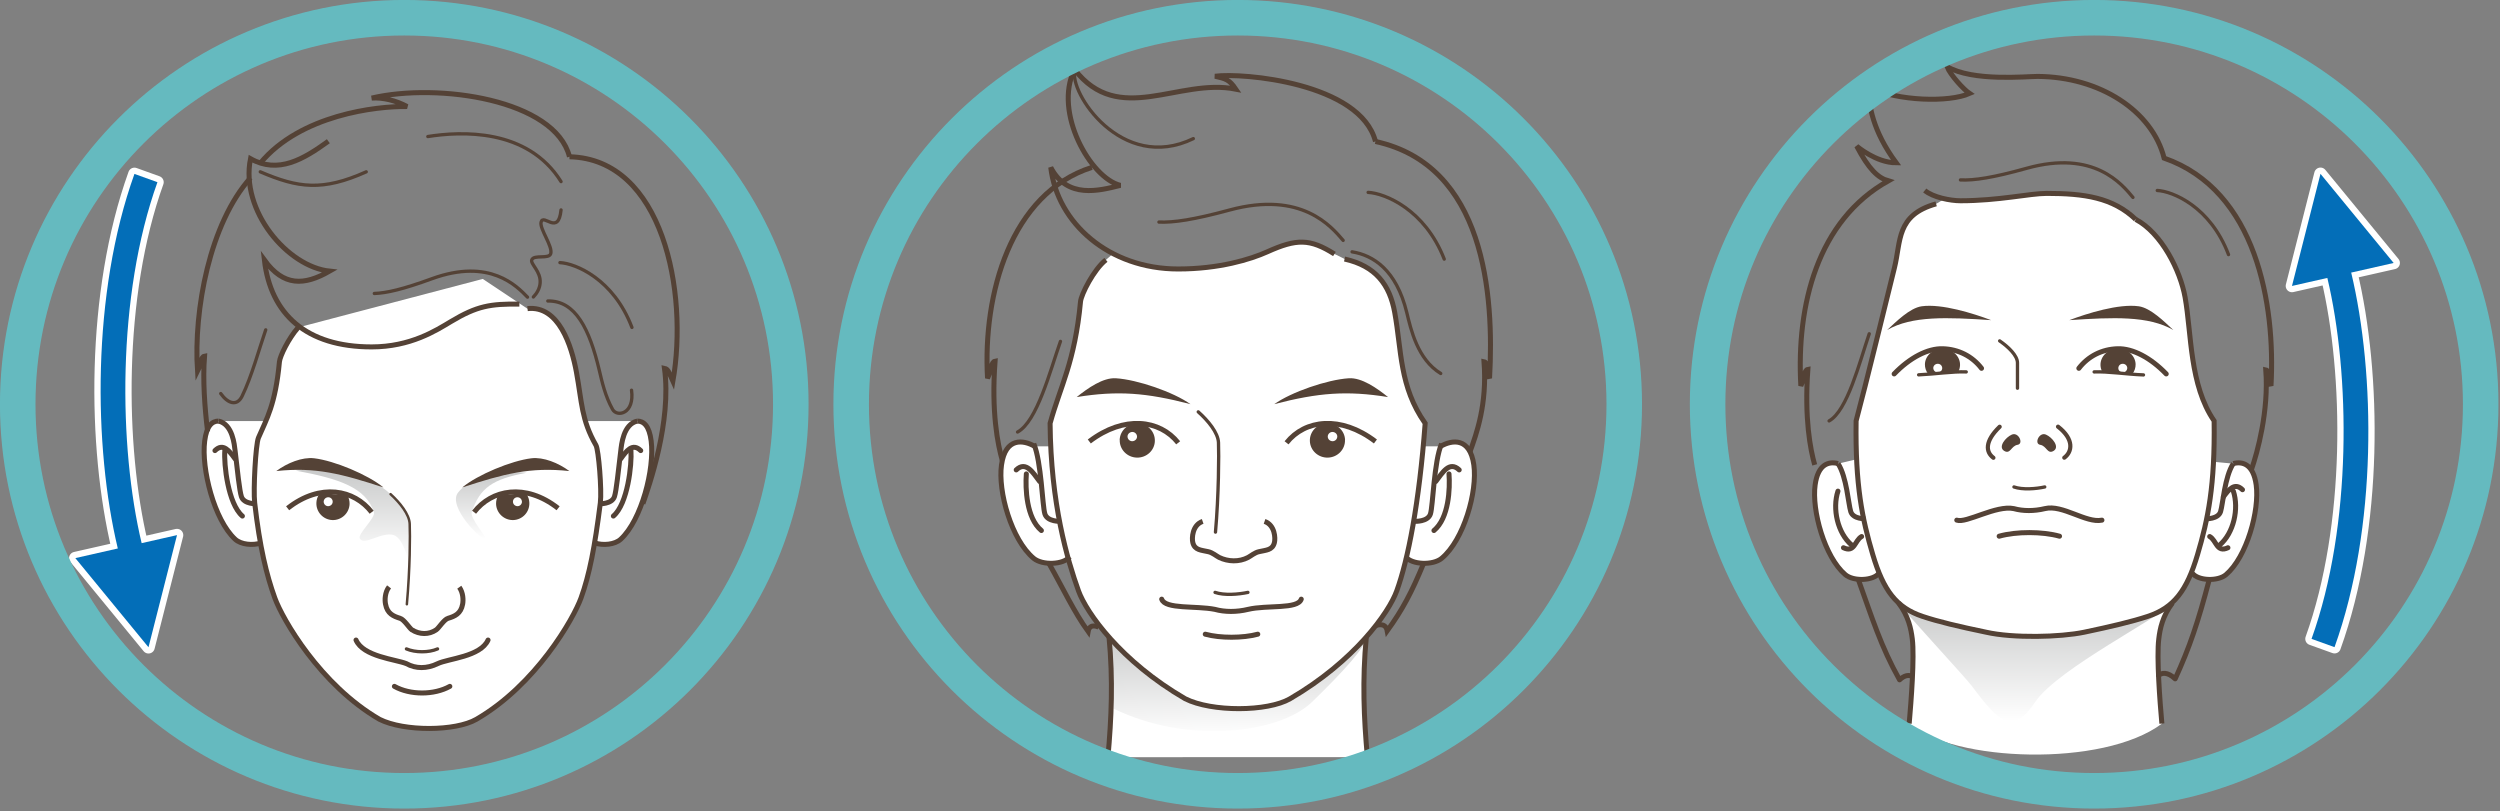 <svg width="299" height="97" viewBox="0 0 299 97" fill="none" xmlns="http://www.w3.org/2000/svg">
<rect x="0" y="0" width="299" height="97" fill="#808080" stroke="none"/>
<g clip-path="url(#clip0_500_6152)">
<path d="M14.08 65.6L9.01 66.75L17.76 77.41L21.17 64L16.94 64.96C14.2 53.5 13.94 35.4 18.83 21.79L16.08 20.8C10.94 35.1 11.19 53.51 14.09 65.6H14.08Z" stroke="white" stroke-width="1.5" stroke-linecap="round" stroke-linejoin="round"/>
<path d="M14.08 65.6L9.01 66.75L17.76 77.41L21.17 64L16.94 64.96C14.2 53.5 13.94 35.4 18.83 21.79L16.08 20.8C10.94 35.1 11.19 53.51 14.09 65.6H14.08Z" fill="#036EB8"/>
<path d="M77.871 52.74C77.641 50.91 76.981 50.36 76.21 50.36H70.01C69.49 48.61 69.371 46.91 68.93 44.51C68.35 41.35 66.811 36.51 63.081 36.92L57.74 33.36L35.63 39.17C34.48 40.47 33.45 42.59 33.391 43.27C33.06 46.87 32.441 48.76 31.77 50.36H26.131C25.37 50.36 24.701 50.91 24.471 52.74C24.05 56.07 25.61 62.18 28.11 64.49C28.791 65.12 30.14 65.25 31.131 64.95C31.62 67.64 32.191 69.7 32.84 71.52C33.74 74.01 38.251 81.91 45.361 86.03C48.3 87.51 54.45 87.47 56.941 86.03C64.05 81.91 68.561 74.01 69.46 71.52C70.121 69.7 70.621 67.63 71.081 64.93C72.081 65.27 73.501 65.14 74.201 64.49C76.701 62.19 78.27 56.07 77.841 52.74H77.871Z" fill="white"/>
<path d="M46.711 59.1C47.821 60.11 48.961 61.52 49.001 62.66C49.041 63.43 49.041 65.15 48.961 67.29C48.801 66.95 48.221 64.36 47.091 64C45.671 63.55 43.611 65.29 43.041 64.43C42.691 63.9 44.951 61.94 44.721 61.26C43.761 58.3 40.551 57.25 35.391 56.29C38.881 55.8 44.121 56.58 46.701 59.1H46.711Z" fill="url(#paint0_linear_500_6152)"/>
<path d="M54.8 58.89C53.41 60.59 57.8 64.89 58.1 64.44C58.211 64.27 56.191 61.95 56.42 61.27C57.38 58.31 58.98 57.29 62.95 56.55C61.37 56.33 56.571 56.59 54.8 58.9V58.89Z" fill="url(#paint1_linear_500_6152)"/>
<path d="M68.111 18.75C66.391 11.93 52.441 9.86 44.451 11.73C45.781 11.64 47.301 12 48.691 12.74C45.001 12.68 35.931 13.74 31.141 19.5" stroke="#544236" stroke-width="0.6"/>
<path d="M29.96 21.27C25.1 26.71 23.14 37.04 23.62 44.4C24.09 43.47 24 42.68 24.46 42.6C24.24 45.38 24.48 48.76 24.83 51.6" stroke="#544236" stroke-width="0.6"/>
<path d="M68.11 18.75C79.3 19.01 82.34 34.94 80.48 45.6C80.01 44.58 79.93 44.14 79.47 44.05C80.35 50.43 77.61 58.16 76.89 60.24" stroke="#544236" stroke-width="0.6"/>
<path d="M63.09 36.91C66.82 36.5 68.36 41.34 68.94 44.5C69.61 48.16 69.52 50.18 71.28 53.26C71.59 53.8 71.99 58.61 71.8 60.15C71.14 65.42 70.49 68.75 69.49 71.52C68.59 74.01 64.08 81.91 56.97 86.03C54.48 87.47 48.33 87.51 45.39 86.03C38.28 81.91 33.77 74.01 32.87 71.52C31.87 68.75 31.07 65.46 30.46 60.14C30.28 58.61 30.58 53.12 30.91 52.36C31.89 50.08 32.94 48.4 33.42 43.27C33.48 42.59 34.51 40.47 35.66 39.17" stroke="#544236" stroke-width="0.6"/>
<path d="M76.22 50.36C76.98 50.36 77.65 50.91 77.88 52.74C78.3 56.07 76.74 62.18 74.24 64.49C73.54 65.14 72.12 65.27 71.12 64.93" stroke="#544236" stroke-width="0.6"/>
<path d="M76.221 50.36C74.531 50.74 74.331 53.2 74.241 53.94C73.951 56.33 73.721 58.67 73.491 59.39C73.191 60.32 71.681 60.25 71.681 60.25" stroke="#544236" stroke-width="0.6"/>
<path d="M55.29 58.29C57.14 56.77 61.15 55.1 63.56 54.81C65 54.64 66.79 55.37 68.1 56.34C63.41 55.83 60.23 56.68 55.28 58.3L55.29 58.29Z" fill="#544236"/>
<path d="M45.85 58.29C44 56.77 39.99 55.1 37.58 54.81C36.14 54.64 34.35 55.37 33.04 56.34C37.73 55.83 40.91 56.68 45.86 58.3L45.85 58.29Z" fill="#544236"/>
<path d="M56.7 61.26C58.78 58.56 62.82 57.71 66.75 60.79" stroke="#544236" stroke-width="0.6"/>
<path d="M44.45 61.26C42.37 58.56 38.33 57.71 34.4 60.79" stroke="#544236" stroke-width="0.6"/>
<path d="M38.71 59.98C38.71 60.28 38.93 60.53 39.23 60.54C39.53 60.54 39.78 60.32 39.79 60.02C39.79 59.72 39.57 59.48 39.27 59.47C38.97 59.47 38.73 59.69 38.71 59.99V59.98Z" fill="white"/>
<path d="M59.57 59.27C59.41 59.57 59.32 59.92 59.33 60.28C59.37 61.37 60.29 62.23 61.39 62.2C62.49 62.16 63.35 61.24 63.31 60.14C63.3 59.79 63.2 59.47 63.03 59.19L62.9 58.95" fill="#544236"/>
<path d="M62.43 59.98C62.43 60.28 62.21 60.53 61.91 60.54C61.61 60.54 61.36 60.32 61.35 60.02C61.34 59.72 61.57 59.48 61.87 59.47C62.17 59.47 62.41 59.69 62.42 59.99L62.43 59.98Z" fill="white"/>
<path d="M41.57 59.27C41.73 59.57 41.82 59.91 41.81 60.28C41.77 61.37 40.85 62.23 39.76 62.2C38.66 62.16 37.8 61.24 37.84 60.14C37.85 59.79 37.95 59.47 38.12 59.19L38.25 58.95" fill="#544236"/>
<path d="M38.71 59.98C38.71 60.28 38.93 60.53 39.23 60.54C39.53 60.54 39.78 60.32 39.79 60.02C39.8 59.72 39.57 59.48 39.27 59.47C38.97 59.47 38.73 59.69 38.71 59.99V59.98Z" fill="white"/>
<path d="M46.71 59.1C47.82 60.11 48.96 61.52 49 62.66C49.06 63.98 49.04 68.05 48.66 72.27" stroke="#544236" stroke-width="0.3" stroke-linecap="round" stroke-linejoin="round"/>
<path d="M46.53 70.19C46.02 70.85 46.01 71.79 46.11 72.26C46.32 73.4 47.05 73.7 47.85 73.95C48.32 74.08 48.98 75.14 49.25 75.32C50.17 75.9 51.29 75.94 52.18 75.32C52.46 75.14 53.11 74.08 53.59 73.95C54.39 73.71 55.12 73.4 55.33 72.26C55.42 71.8 55.41 70.89 54.93 70.23" stroke="#544236" stroke-width="0.6"/>
<path d="M42.58 76.55C43.45 78.54 47.31 78.85 48.6 79.37C49.72 80 51.07 80 52.35 79.37C53.61 78.76 57.47 78.55 58.37 76.55" stroke="#544236" stroke-width="0.6" stroke-linecap="round" stroke-linejoin="round"/>
<path d="M47.17 82.09C49.06 83.15 51.92 83.14 53.8 82.09" stroke="#544236" stroke-width="0.6" stroke-linecap="round" stroke-linejoin="round"/>
<path d="M48.61 77.61C49.69 78.06 51.26 78.07 52.33 77.61" stroke="#544236" stroke-width="0.4" stroke-linecap="round" stroke-linejoin="round"/>
<path d="M63.09 35.54C61.831 34.25 58.611 30.8 51.641 33.34C48.16 34.61 46.221 35.05 44.77 35.1" stroke="#544236" stroke-width="0.4" stroke-linecap="round" stroke-linejoin="round"/>
<path d="M65.52 36C68.82 35.93 70.51 39.34 71.691 44.35C71.981 45.58 72.38 47.39 73.27 48.97C73.811 49.93 75.921 49.5 75.531 46.67" stroke="#544236" stroke-width="0.4" stroke-linecap="round" stroke-linejoin="round"/>
<path d="M31.13 20.55C35.66 22.49 38.56 22.9 43.8 20.55" stroke="#544236" stroke-width="0.4" stroke-linecap="round" stroke-linejoin="round"/>
<path d="M66.97 31.41C68.81 31.5 73.38 33.36 75.58 39.16" stroke="#544236" stroke-width="0.4" stroke-linecap="round" stroke-linejoin="round"/>
<path d="M31.78 39.45C31 41.71 30.1 45.04 28.95 47.39C28.35 48.61 27.27 48.29 26.4 47.07" stroke="#544236" stroke-width="0.4" stroke-linecap="round" stroke-linejoin="round"/>
<path d="M74.25 54.86C74.91 53.94 75.65 52.92 76.63 53.89" stroke="#544236" stroke-width="0.6" stroke-linecap="round" stroke-linejoin="round"/>
<path d="M75.46 53.87C75.58 55.55 75.07 60.27 73.36 61.72" stroke="#544236" stroke-width="0.6" stroke-linecap="round" stroke-linejoin="round"/>
<path d="M26.14 50.36C25.38 50.36 24.71 50.91 24.48 52.74C24.06 56.07 25.62 62.18 28.12 64.49C28.82 65.14 30.24 65.27 31.25 64.93" stroke="#544236" stroke-width="0.6"/>
<path d="M26.141 50.36C27.831 50.74 28.031 53.2 28.121 53.94C28.401 56.33 28.641 58.67 28.871 59.39C29.171 60.32 30.681 60.25 30.681 60.25" stroke="#544236" stroke-width="0.6"/>
<path d="M28.1 54.86C27.44 53.94 26.69 52.92 25.71 53.89" stroke="#544236" stroke-width="0.6" stroke-linecap="round" stroke-linejoin="round"/>
<path d="M26.89 53.87C26.76 55.55 27.28 60.27 28.99 61.72" stroke="#544236" stroke-width="0.6" stroke-linecap="round" stroke-linejoin="round"/>
<path d="M51.17 16.33C55.09 15.71 63.09 15.29 67.1 21.72" stroke="#544236" stroke-width="0.4" stroke-linecap="round" stroke-linejoin="round"/>
<path d="M62.12 36.37C58.64 36.33 57.07 36.58 53.93 38.46C52.15 39.53 49.09 41.49 44.45 41.49C36.64 41.49 32.37 37.59 31.62 31.1C33.92 34.27 36.36 34.18 39.42 32.43C34.39 31.89 28.71 25.21 29.96 18.98C33.28 20.85 36.29 19.05 39.27 16.89" stroke="#544236" stroke-width="0.6"/>
<path d="M67.1 25.11C66.79 28.26 64.97 25.45 64.71 26.58C64.53 27.38 66.12 29.45 65.87 30.33C65.67 31.04 63.85 30.41 63.6 31.08C63.41 31.58 64.71 32.45 64.6 33.85C64.55 34.5 64.22 35.08 63.79 35.52" stroke="#544236" stroke-width="0.4" stroke-linecap="round" stroke-linejoin="round"/>
<path d="M281.21 32.6L286.28 31.45L277.53 20.79L274.12 34.2L278.35 33.24C281.08 44.7 281.35 62.8 276.46 76.41L279.21 77.4C284.35 63.1 284.1 44.69 281.2 32.59L281.21 32.6Z" stroke="white" stroke-width="1.5" stroke-linecap="round" stroke-linejoin="round"/>
<path d="M281.21 32.6L286.28 31.45L277.53 20.79L274.12 34.2L278.35 33.24C281.08 44.7 281.35 62.8 276.46 76.41L279.21 77.4C284.35 63.1 284.1 44.69 281.2 32.59L281.21 32.6Z" fill="#036EB8"/>
<path d="M258.55 86.54C258.32 83.87 257.92 78.61 258.18 76.42C258.33 75.21 258.62 73.68 259.82 72.11L260.01 71.85C260.84 71.01 261.5 69.91 262.07 68.49L262.2 68.57C262.87 69.48 265.25 69.57 266.22 68.74C268.7 66.63 270.25 61.04 269.83 58C269.49 55.54 268.23 55.16 267.09 55.45L264.73 55.23C264.8 53.77 264.83 52.16 264.8 50.35C261.85 46.05 262.1 39.97 261.33 35.58C260.76 32.37 258.51 27.88 255.42 26.25C252.68 23.63 249.25 23.14 244.78 23.14C242.72 23.14 239.06 24.02 234.46 24.02C233.94 24.02 233.25 23.94 232.55 23.79L231.55 24.39C226.73 25.74 227.36 28.84 226.55 32.1C225.65 35.7 223.14 46.01 221.98 50.35C221.96 52.04 221.98 53.55 222.04 54.93L219.82 55.46C218.68 55.17 217.42 55.55 217.08 58.01C216.66 61.05 218.21 66.64 220.69 68.75C221.67 69.58 224.03 69.49 224.71 68.58H224.75C225.33 69.98 225.99 71.06 226.82 71.9L227.06 72.13C228.26 73.71 228.56 75.24 228.71 76.44C228.98 78.63 228.57 83.89 228.34 86.56C233.66 91.12 251.5 91.82 258.55 86.56V86.54Z" fill="white"/>
<path d="M259.83 72.11L259.16 72.59C258.5 73.07 257.75 73.44 256.88 73.73C255 74.35 252.56 74.93 249.28 75.62C246.4 76.22 240.81 76.36 237.53 75.62C234.25 74.94 231.81 74.36 229.93 73.73C229.02 73.43 228.24 73.04 227.56 72.53L227.06 72.12C228.26 73.7 235.13 81.09 235.85 82.07C239.19 86.56 240.75 87.9 243.44 83.92C246.14 79.94 258.62 73.7 259.82 72.12L259.83 72.11Z" fill="url(#paint2_linear_500_6152)"/>
<path d="M255.43 26.24C252.69 23.62 249.26 23.13 244.79 23.13C242.73 23.13 239.07 24.01 234.47 24.01C233.27 24.01 231.2 23.61 230.2 22.78" stroke="#544236" stroke-width="0.6"/>
<path d="M269.26 56.2C269.98 54.14 271.36 49.16 270.99 44.24C271.45 44.33 271.15 45.13 271.61 46.14C272.15 36.47 269.91 22.77 258.83 18.91C257.41 13.27 251.13 9.18 243.7 9.14C242.31 9.14 235.96 9.78 232.86 7.97C233.27 8.98 234.87 10.72 235.56 11.18C233.08 12.27 227.1 12.11 223.42 10.45C223.53 12.67 223.96 15.63 226.78 19.47C224.38 19.47 222.06 17.48 222.06 17.48C223.49 20.21 224.59 21.27 225.84 21.63C217.37 26.36 214.84 36.48 215.38 46.14C215.85 45.13 215.76 44.26 216.22 44.18C215.79 50.01 216.52 53.77 217.04 55.6" stroke="#544236" stroke-width="0.6"/>
<path d="M255.43 26.24C258.52 27.87 260.77 32.36 261.34 35.57C262.12 39.96 261.86 46.04 264.81 50.34C264.92 58.06 264.09 62.07 262.82 66.35C261.55 70.63 260 72.69 256.88 73.72C255 74.34 252.56 74.92 249.28 75.61C246.4 76.21 240.81 76.35 237.53 75.61C234.25 74.93 231.81 74.35 229.93 73.72C226.81 72.68 225.26 70.62 223.99 66.35C222.72 62.07 221.88 58.06 221.99 50.34C223.16 46 225.66 35.69 226.56 32.09C227.38 28.83 226.75 25.73 231.56 24.38" stroke="#544236" stroke-width="0.6"/>
<path d="M267.1 55.44C268.24 55.15 269.5 55.53 269.84 57.99C270.26 61.03 268.71 66.62 266.23 68.73C265.26 69.56 262.89 69.47 262.21 68.56" stroke="#544236" stroke-width="0.6"/>
<path d="M267.1 55.44C266.06 57.06 265.87 60.26 265.58 61.19C265.29 62.11 263.83 62.04 263.83 62.04" stroke="#544236" stroke-width="0.6"/>
<path d="M247.49 38.29C249.63 37.48 253.39 36.3 255.79 36.63C257.23 36.83 258.89 38.51 259.93 39.47C256.96 37.75 252.73 37.94 247.49 38.29Z" fill="#544236"/>
<path d="M238.14 38.29C236 37.48 232.24 36.3 229.84 36.63C228.4 36.83 226.74 38.51 225.7 39.47C228.67 37.75 232.9 37.94 238.14 38.29Z" fill="#544236"/>
<path d="M251.41 44.43C251.3 44.2 251.23 43.96 251.22 43.69C251.18 42.63 252.09 41.75 253.25 41.71C254.41 41.67 255.38 42.5 255.42 43.55C255.43 43.97 255.3 44.37 255.05 44.7" fill="#544236"/>
<path d="M254.42 44C254.42 44.29 254.2 44.53 253.9 44.54C253.61 44.55 253.36 44.33 253.35 44.04C253.35 43.75 253.57 43.51 253.87 43.51C254.16 43.5 254.41 43.72 254.42 44.01V44Z" fill="white"/>
<path d="M234.23 44.43C234.34 44.2 234.41 43.96 234.42 43.69C234.46 42.63 233.55 41.75 232.39 41.71C231.23 41.67 230.26 42.5 230.22 43.55C230.21 43.97 230.34 44.37 230.59 44.7" fill="#544236"/>
<path d="M231.22 44C231.22 44.29 231.44 44.53 231.74 44.54C232.03 44.55 232.28 44.33 232.29 44.04C232.29 43.75 232.07 43.51 231.77 43.51C231.48 43.5 231.23 43.72 231.22 44.01V44Z" fill="white"/>
<path d="M239.16 40.77C240.22 41.5 241.28 42.53 241.29 43.39C241.29 43.68 241.29 46.43 241.29 46.43" stroke="#544236" stroke-width="0.4" stroke-linecap="round" stroke-linejoin="round"/>
<path d="M234.03 62.21C235.16 62.62 238.72 60.39 240.85 60.83C241.96 61.14 243.29 61.14 244.57 60.83C246.68 60.31 249.49 62.6 251.39 62.21" stroke="#544236" stroke-width="0.6" stroke-linecap="round" stroke-linejoin="round"/>
<path d="M239.1 64.13C241.16 63.55 244.28 63.56 246.32 64.13" stroke="#544236" stroke-width="0.6" stroke-linecap="round" stroke-linejoin="round"/>
<path d="M240.87 58.24C241.9 58.6 243.5 58.47 244.55 58.24" stroke="#544236" stroke-width="0.4" stroke-linecap="round" stroke-linejoin="round"/>
<path d="M264.23 69.31C262.88 74.45 261.87 77.44 260.15 81.19C259.21 80.3 258.54 80.48 258.16 80.77" stroke="#544236" stroke-width="0.6" stroke-linecap="round" stroke-linejoin="round"/>
<path d="M222.25 69.3C223.89 73.84 224.94 77.31 227.19 81.31C227.75 80.77 228.23 80.73 228.56 80.84" stroke="#544236" stroke-width="0.6" stroke-linecap="round" stroke-linejoin="round"/>
<path d="M255.1 23.61C253.79 22.04 250.46 17.87 242.38 20.13C238.34 21.26 236.12 21.59 234.47 21.52" stroke="#544236" stroke-width="0.4" stroke-linecap="round" stroke-linejoin="round"/>
<path d="M258.01 22.78C259.84 22.87 264.36 24.71 266.53 30.45" stroke="#544236" stroke-width="0.4" stroke-linecap="round" stroke-linejoin="round"/>
<path d="M223.56 39.92C222.4 43.32 220.94 49.14 218.76 50.34" stroke="#544236" stroke-width="0.4" stroke-linecap="round" stroke-linejoin="round"/>
<path d="M265.91 59.44C266.55 58.56 267.27 57.64 268.2 58.57" stroke="#544236" stroke-width="0.6" stroke-linecap="round" stroke-linejoin="round"/>
<path d="M267.11 58.74C267.8 60.85 267.15 63.76 265.47 65.19" stroke="#544236" stroke-width="0.6" stroke-linecap="round" stroke-linejoin="round"/>
<path d="M259.83 72.11C258.63 73.69 258.33 75.22 258.19 76.42C257.92 78.61 258.32 83.87 258.56 86.54" stroke="#544236" stroke-width="0.6"/>
<path d="M227.06 72.11C228.26 73.69 228.56 75.22 228.71 76.42C228.98 78.61 228.57 83.87 228.34 86.54" stroke="#544236" stroke-width="0.6"/>
<path d="M256.36 44.84C254.26 44.76 252.13 44.41 250.46 44.48" stroke="#544236" stroke-width="0.4" stroke-linecap="round" stroke-linejoin="round"/>
<path d="M248.63 44.05C249.74 42.61 251.39 41.76 253.28 41.71C255.07 41.66 257.21 42.78 259.08 44.72" stroke="#544236" stroke-width="0.6" stroke-linecap="round" stroke-linejoin="round"/>
<path d="M236.99 44.05C235.88 42.61 234.23 41.76 232.34 41.71C230.55 41.66 228.41 42.78 226.54 44.72" stroke="#544236" stroke-width="0.6" stroke-linecap="round" stroke-linejoin="round"/>
<path d="M229.47 44.83C231.51 44.74 233.55 44.41 235.16 44.48" stroke="#544236" stroke-width="0.4" stroke-linecap="round" stroke-linejoin="round"/>
<path d="M238.41 54.75C237.47 54.05 237.37 52.77 239.16 51.04" stroke="#544236" stroke-width="0.5" stroke-linecap="round" stroke-linejoin="round"/>
<path d="M240.61 51.98C239.86 52.31 238.94 53.45 239.69 53.92C240.44 54.39 240.53 53.32 241.3 53.2C242.07 53.08 241.42 51.62 240.61 51.98Z" fill="#544236"/>
<path d="M246.14 51.03C248.11 52.56 247.83 54.05 246.89 54.74" stroke="#544236" stroke-width="0.5" stroke-linecap="round" stroke-linejoin="round"/>
<path d="M244.7 51.98C245.46 52.31 246.37 53.45 245.62 53.92C244.87 54.39 244.78 53.32 244.01 53.2C243.24 53.08 243.89 51.62 244.7 51.98Z" fill="#544236"/>
<path d="M264.28 64.17C265.11 64.64 265.1 66.15 266.46 65.51" stroke="#544236" stroke-width="0.6" stroke-linecap="round" stroke-linejoin="round"/>
<path d="M219.83 55.44C218.69 55.15 217.43 55.53 217.09 57.99C216.67 61.03 218.22 66.62 220.7 68.73C221.68 69.56 224.04 69.47 224.72 68.56" stroke="#544236" stroke-width="0.6"/>
<path d="M219.83 55.44C220.87 57.06 221.06 60.26 221.35 61.19C221.64 62.11 223.1 62.04 223.1 62.04" stroke="#544236" stroke-width="0.6"/>
<path d="M219.819 58.74C219.129 60.85 219.769 63.76 221.459 65.19" stroke="#544236" stroke-width="0.6" stroke-linecap="round" stroke-linejoin="round"/>
<path d="M222.649 64.17C221.819 64.64 221.829 66.15 220.479 65.51" stroke="#544236" stroke-width="0.6" stroke-linecap="round" stroke-linejoin="round"/>
<path d="M127.931 66.6C127.211 67.55 124.681 67.64 123.641 66.78C120.991 64.59 119.341 58.77 119.791 55.6C120.261 52.27 122.411 52.6 123.761 53.38H172.301C173.651 52.6 175.801 52.27 176.271 55.6C176.721 58.77 175.071 64.58 172.421 66.78C171.381 67.64 168.851 67.55 168.131 66.6" fill="white"/>
<path d="M132.51 90.56C132.93 85.86 133.13 81.38 132.64 76.2C130.65 73.95 129.45 71.93 128.99 70.67C127.65 66.95 125.67 60.23 125.59 50.63C126.81 46.2 128.55 43.32 129.23 36.07C129.31 35.22 130.81 32.23 132.27 31.08L133.13 30.33C135.37 31.49 138.01 32.16 140.91 32.16C145.82 32.16 149.57 31.02 151.56 30.11C155.07 28.53 156.65 28.51 159.6 30.37L160.81 30.97C164.52 31.8 166.21 34.03 166.81 37.37C167.64 41.93 167.36 46.23 170.45 50.62C169.73 60.22 168.4 66.94 167.05 70.66C166.59 71.92 165.39 73.94 163.4 76.19C162.91 81.36 163.11 85.85 163.53 90.55" fill="white"/>
<path d="M133.17 84.75C133.13 82.01 132.92 79.22 132.64 76.19L133.01 76.59C135.11 78.88 138.01 81.38 141.76 83.56C144.94 85.16 151.6 85.12 154.3 83.56C157.97 81.43 160.83 78.99 162.91 76.74L163.41 76.19C163.29 77.43 160.86 80.11 156.95 83.93C153.03 87.75 142.04 89.08 133.18 84.75H133.17Z" fill="url(#paint3_linear_500_6152)"/>
<path d="M159.6 30.38C156.66 28.52 155.07 28.54 151.56 30.12C149.56 31.02 145.82 32.17 140.91 32.17C132.65 32.17 126.46 26.7 125.67 20.02C127.64 23.83 131.44 22.81 134 22.17C130.44 21.31 125.96 13.45 128.51 8.31C133.84 15.17 140.91 9.3 147.8 10.66C147.03 9.52 146.6 9.41 145.32 9.12C148.58 8.67 162.69 9.9 164.51 16.92" stroke="#544236" stroke-width="0.6"/>
<path d="M130.59 20.02C120.88 23.12 117.53 35.19 118.11 45.24C118.61 44.19 118.52 43.29 119.01 43.2C118.55 49.26 119.33 53.18 119.88 55.08" stroke="#544236" stroke-width="0.6"/>
<path d="M164.5 16.92C177.57 19.76 178.72 35.19 178.15 45.24C177.65 44.19 177.97 43.35 177.49 43.26C177.88 48.38 176.58 51.89 175.81 54.03" stroke="#544236" stroke-width="0.6"/>
<path d="M123.64 53.07C124.55 55.21 124.66 60.51 124.97 61.47C125.28 62.43 126.84 62.35 126.84 62.35" stroke="#544236" stroke-width="0.6"/>
<path d="M160.81 30.98C164.52 31.81 166.21 34.04 166.81 37.38C167.64 41.94 167.36 46.24 170.45 50.63C169.73 60.23 168.4 66.95 167.05 70.67C166.11 73.27 161.99 79.09 154.29 83.57C151.59 85.13 144.93 85.17 141.75 83.57C134.04 79.1 129.93 73.27 128.99 70.67C127.65 66.95 125.67 60.23 125.59 50.63C126.81 46.2 128.55 43.32 129.23 36.07C129.31 35.22 130.81 32.23 132.27 31.08" stroke="#544236" stroke-width="0.6"/>
<path d="M172.3 53.38C173.65 52.6 175.8 52.27 176.27 55.6C176.72 58.77 175.07 64.58 172.42 66.78C171.38 67.64 168.85 67.55 168.13 66.6" stroke="#544236" stroke-width="0.6"/>
<path d="M172.41 53.07C171.5 55.21 171.39 60.51 171.08 61.47C170.77 62.43 169.21 62.35 169.21 62.35" stroke="#544236" stroke-width="0.6"/>
<path d="M152.381 48.35C154.421 46.89 158.761 45.4 161.321 45.24C162.861 45.14 164.681 46.42 166.011 47.49C161.091 46.7 157.701 46.96 152.381 48.34V48.35Z" fill="#544236"/>
<path d="M153.87 52.96C156.07 50.18 160.34 49.63 164.5 52.8" stroke="#544236" stroke-width="0.6"/>
<path d="M142.4 48.35C140.36 46.89 136.021 45.4 133.461 45.24C131.921 45.14 130.101 46.42 128.771 47.49C133.691 46.7 137.081 46.96 142.391 48.34L142.4 48.35Z" fill="#544236"/>
<path d="M140.91 52.96C138.71 50.18 134.44 49.63 130.28 52.8" stroke="#544236" stroke-width="0.6"/>
<path d="M133.92 52.61C133.88 53.74 134.79 54.69 135.95 54.73C137.11 54.77 138.09 53.88 138.12 52.75C138.16 51.62 137.25 50.67 136.09 50.63C134.93 50.59 133.96 51.48 133.91 52.61H133.92Z" fill="#544236"/>
<path d="M134.851 52.2C134.851 52.51 135.091 52.76 135.401 52.77C135.711 52.77 135.981 52.54 135.991 52.23C135.991 51.93 135.751 51.67 135.441 51.66C135.131 51.66 134.861 51.89 134.851 52.19V52.2Z" fill="white"/>
<path d="M160.86 52.61C160.9 53.74 159.99 54.69 158.83 54.73C157.67 54.77 156.7 53.88 156.66 52.75C156.62 51.62 157.53 50.67 158.69 50.63C159.85 50.59 160.83 51.48 160.87 52.61H160.86Z" fill="#544236"/>
<path d="M159.94 52.2C159.94 52.51 159.7 52.76 159.39 52.77C159.07 52.77 158.81 52.54 158.8 52.23C158.79 51.93 159.04 51.67 159.35 51.66C159.66 51.66 159.93 51.89 159.94 52.19V52.2Z" fill="white"/>
<path d="M143.311 49.26C144.481 50.3 145.681 51.75 145.731 52.93C145.791 54.29 145.761 59.29 145.371 63.64" stroke="#544236" stroke-width="0.4" stroke-linecap="round" stroke-linejoin="round"/>
<path d="M143.84 62.36C142.59 62.79 142.53 64.38 142.66 64.89C142.89 65.82 143.66 65.78 144.5 65.98C145 66.08 145.48 66.5 145.81 66.67C146.89 67.19 148.21 67.23 149.27 66.67C149.59 66.5 150.08 66.08 150.58 65.98C151.42 65.78 152.19 65.82 152.42 64.89C152.55 64.38 152.49 62.79 151.24 62.36" stroke="#544236" stroke-width="0.6"/>
<path d="M138.94 71.66C139.35 72.89 143.03 72.43 145.3 72.88C146.49 73.21 147.91 73.21 149.27 72.88C151.53 72.34 155.22 72.9 155.63 71.66" stroke="#544236" stroke-width="0.6" stroke-linecap="round" stroke-linejoin="round"/>
<path d="M144.15 75.85C145.94 76.34 148.65 76.33 150.43 75.85" stroke="#544236" stroke-width="0.6" stroke-linecap="round" stroke-linejoin="round"/>
<path d="M145.32 70.85C146.42 71.23 148.12 71.09 149.25 70.85" stroke="#544236" stroke-width="0.4" stroke-linecap="round" stroke-linejoin="round"/>
<path d="M170.27 67.37C168.83 70.86 167.75 72.9 165.91 75.45C165.71 74.35 164.58 74.81 164.58 74.81" stroke="#544236" stroke-width="0.6"/>
<path d="M125.44 67.36C127.19 70.45 128.44 73.17 130.14 75.53C130.34 74.43 131.41 75.02 131.41 75.02" stroke="#544236" stroke-width="0.6"/>
<path d="M160.64 28.75C159.24 27.12 155.68 22.78 147.05 25.12C142.73 26.29 140.36 26.63 138.61 26.56" stroke="#544236" stroke-width="0.4" stroke-linecap="round" stroke-linejoin="round"/>
<path d="M161.71 30.12C164.2 30.52 167 32.24 168.25 37.38C168.75 39.43 169.53 42.97 172.31 44.67" stroke="#544236" stroke-width="0.4" stroke-linecap="round" stroke-linejoin="round"/>
<path d="M128.57 8.42C127.77 10.95 134.13 20.75 142.72 16.58" stroke="#544236" stroke-width="0.4" stroke-linecap="round" stroke-linejoin="round"/>
<path d="M163.63 23.01C165.58 23.1 170.41 25.02 172.73 30.99" stroke="#544236" stroke-width="0.4" stroke-linecap="round" stroke-linejoin="round"/>
<path d="M163.41 76.2C162.92 81.37 163.12 85.86 163.54 90.56" stroke="#544236" stroke-width="0.6"/>
<path d="M132.64 76.2C133.13 81.37 132.93 85.86 132.51 90.56" stroke="#544236" stroke-width="0.6"/>
<path d="M126.83 40.83C125.59 44.36 124.03 50.42 121.7 51.67" stroke="#544236" stroke-width="0.4" stroke-linecap="round" stroke-linejoin="round"/>
<path d="M171.72 57.58C172.49 56.58 173.34 55.07 174.52 56.2" stroke="#544236" stroke-width="0.6" stroke-linecap="round" stroke-linejoin="round"/>
<path d="M173.3 56.68C173.43 58.41 173.3 61.96 171.5 63.45" stroke="#544236" stroke-width="0.6" stroke-linecap="round" stroke-linejoin="round"/>
<path d="M123.75 53.38C122.4 52.6 120.25 52.27 119.78 55.6C119.33 58.77 120.98 64.58 123.63 66.78C124.67 67.64 127.2 67.55 127.92 66.6" stroke="#544236" stroke-width="0.6"/>
<path d="M124.34 57.58C123.57 56.58 122.72 55.07 121.54 56.2" stroke="#544236" stroke-width="0.6" stroke-linecap="round" stroke-linejoin="round"/>
<path d="M122.75 56.68C122.62 58.41 122.75 61.96 124.55 63.45" stroke="#544236" stroke-width="0.6" stroke-linecap="round" stroke-linejoin="round"/>
<path d="M148.03 94.58C173.562 94.58 194.26 73.882 194.26 48.35C194.26 22.818 173.562 2.12 148.03 2.12C122.498 2.12 101.8 22.818 101.8 48.35C101.8 73.882 122.498 94.58 148.03 94.58Z" stroke="#65BABF" stroke-width="4.25" stroke-miterlimit="10"/>
<path d="M48.35 94.58C73.882 94.58 94.58 73.882 94.58 48.35C94.58 22.818 73.882 2.12 48.35 2.12C22.818 2.12 2.12 22.818 2.12 48.35C2.12 73.882 22.818 94.58 48.35 94.58Z" stroke="#65BABF" stroke-width="4.25" stroke-miterlimit="10"/>
<path d="M250.46 94.58C275.993 94.58 296.69 73.882 296.69 48.35C296.69 22.818 275.993 2.12 250.46 2.12C224.928 2.12 204.23 22.818 204.23 48.35C204.23 73.882 224.928 94.58 250.46 94.58Z" stroke="#65BABF" stroke-width="4.25" stroke-miterlimit="10"/>
</g>
<defs>
<linearGradient id="paint0_linear_500_6152" x1="42.211" y1="67.3" x2="42.211" y2="56.15" gradientUnits="userSpaceOnUse">
<stop stop-color="white"/>
<stop offset="1" stop-color="#C9CACA"/>
</linearGradient>
<linearGradient id="paint1_linear_500_6152" x1="58.73" y1="64.47" x2="58.73" y2="56.48" gradientUnits="userSpaceOnUse">
<stop stop-color="white"/>
<stop offset="1" stop-color="#C9CACA"/>
</linearGradient>
<linearGradient id="paint2_linear_500_6152" x1="243.44" y1="86.27" x2="243.44" y2="72.11" gradientUnits="userSpaceOnUse">
<stop stop-color="white"/>
<stop offset="1" stop-color="#C9CACA"/>
</linearGradient>
<linearGradient id="paint3_linear_500_6152" x1="148.34" y1="88.08" x2="147.99" y2="75.15" gradientUnits="userSpaceOnUse">
<stop stop-color="white"/>
<stop offset="1" stop-color="#C9CACA"/>
</linearGradient>
<clipPath id="clip0_500_6152">
<rect width="298.81" height="96.71" fill="white"/>
</clipPath>
</defs>
</svg>
